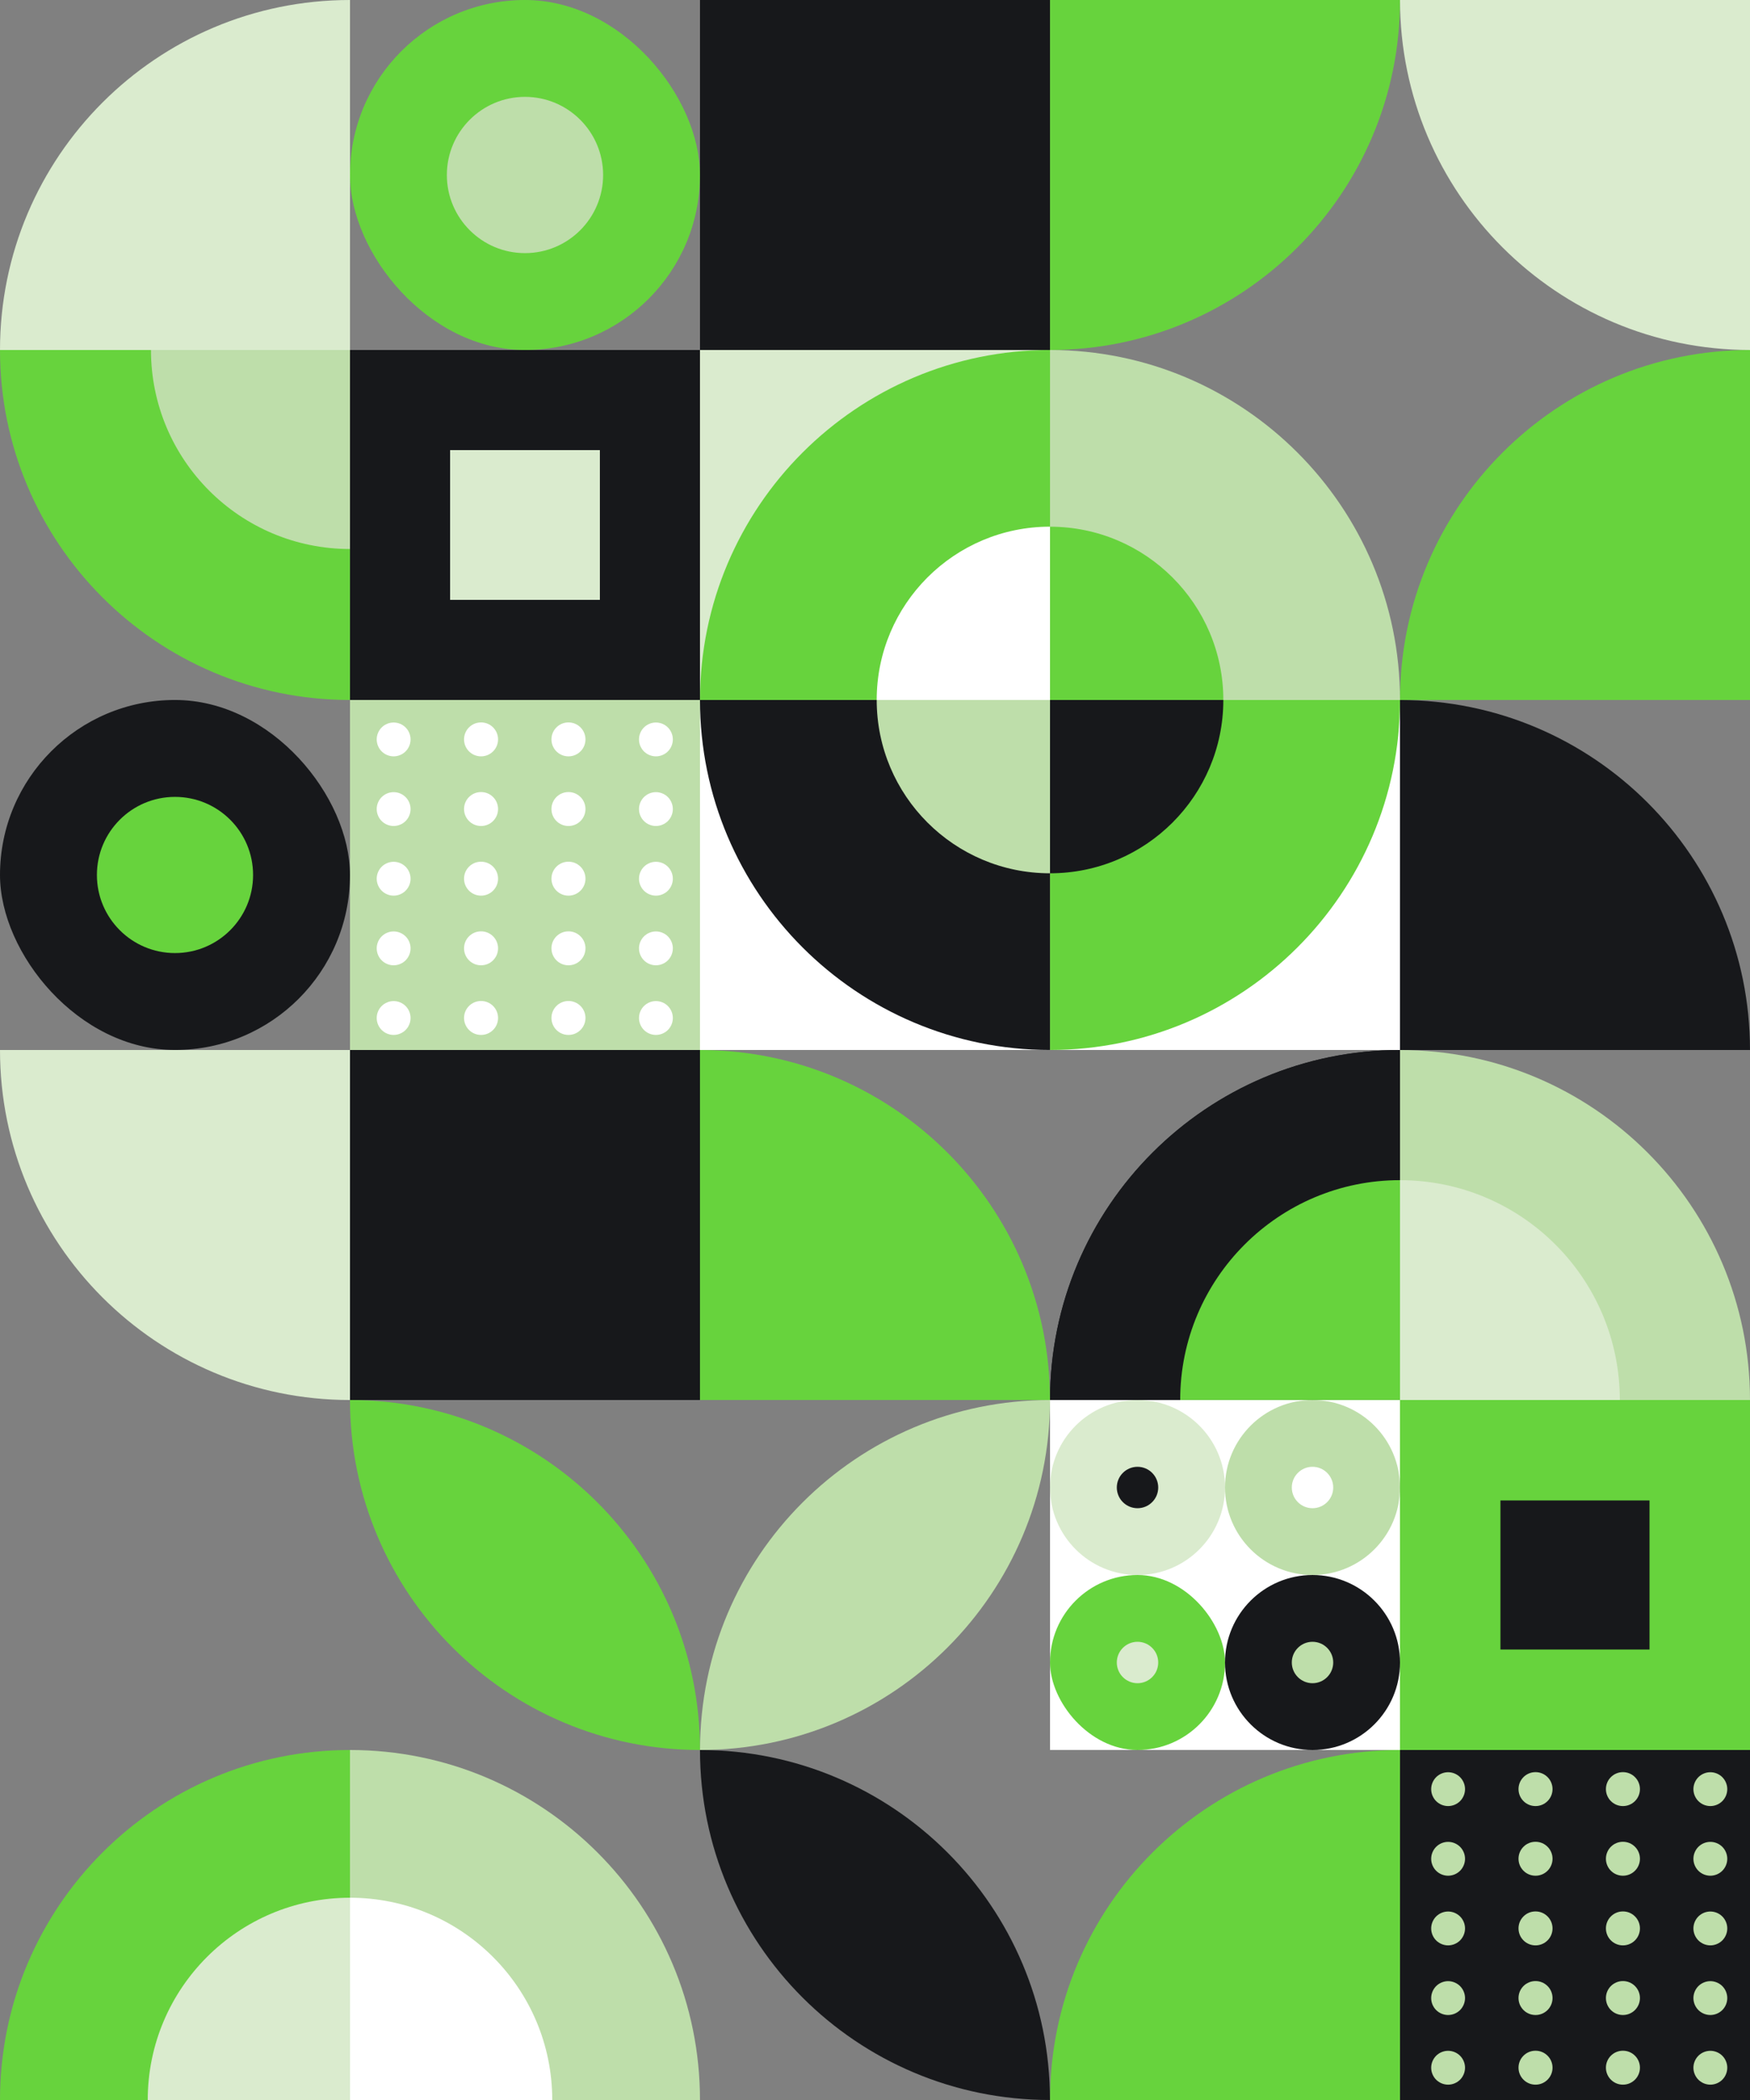 <?xml version="1.0" encoding="UTF-8"?>
<svg id="Layer_2" data-name="Layer 2" xmlns="http://www.w3.org/2000/svg" viewBox="0 0 416.61 499.93">
  <rect x="0" y="0" width="416.61" height="499.93" fill="#808080" stroke="none"/>
  <defs>
    <style>
      .cls-1 {
        fill: #bedeaa;
      }

      .cls-2 {
        fill: #fff;
      }

      .cls-3 {
        fill: #17181b;
      }

      .cls-4 {
        fill: #daebce;
      }

      .cls-5 {
        fill: #67d33d;
      }
    </style>
  </defs>
  <g id="Layer_1-2" data-name="Layer 1">
    <g>
      <rect class="cls-5" x="83.32" y="0" width="83.32" height="83.32" rx="41.66" ry="41.66"/>
      <path class="cls-1" d="M124.98,60.26h0c-10.27,0-18.6-8.33-18.6-18.6h0c0-10.27,8.33-18.6,18.6-18.6h0c10.27,0,18.6,8.33,18.6,18.6h0c0,10.27-8.33,18.6-18.6,18.6Z"/>
      <rect class="cls-3" x="166.64" width="83.32" height="83.32"/>
      <path class="cls-4" d="M83.32,83.32H0C0,37.3,37.3,0,83.32,0h0v83.32Z"/>
      <path class="cls-5" d="M249.97,0h83.32c0,45.99-37.34,83.32-83.32,83.32h0V0h0Z"/>
      <path class="cls-4" d="M333.29,0h83.32v83.32h0C370.62,83.32,333.29,45.99,333.29,0h0Z"/>
      <path class="cls-5" d="M83.32,166.64h0C37.3,166.64,0,129.34,0,83.32h0s83.32,0,83.32,0v83.32Z"/>
      <path class="cls-1" d="M83.32,130.7h0c-26.17,0-47.38-21.21-47.38-47.38h0s47.38,0,47.38,0v47.38Z"/>
      <rect class="cls-3" x="83.32" y="83.32" width="83.32" height="83.32"/>
      <rect class="cls-4" x="107.15" y="107.15" width="35.66" height="35.66"/>
      <rect class="cls-4" x="166.64" y="83.32" width="83.32" height="83.32"/>
      <path class="cls-5" d="M249.97,83.32h0v83.32h-83.32c0-45.99,37.34-83.32,83.32-83.32Z"/>
      <path class="cls-5" d="M416.61,83.32h0v83.32h-83.32c0-45.99,37.34-83.32,83.32-83.32Z"/>
      <path class="cls-1" d="M249.97,83.32h0c45.99,0,83.32,37.34,83.32,83.32h-83.32v-83.32h0Z"/>
      <rect class="cls-1" x="83.32" y="166.64" width="83.32" height="83.32"/>
      <rect class="cls-2" x="166.64" y="166.64" width="83.32" height="83.32"/>
      <rect class="cls-3" x="0" y="166.64" width="83.32" height="83.32" rx="41.66" ry="41.66"/>
      <path class="cls-5" d="M41.66,226.89h0c-10.27,0-18.59-8.32-18.59-18.59h0c0-10.27,8.32-18.59,18.59-18.59h0c10.27,0,18.59,8.32,18.59,18.59h0c0,10.27-8.32,18.59-18.59,18.59Z"/>
      <rect class="cls-2" x="249.97" y="166.64" width="83.32" height="83.32"/>
      <path class="cls-3" d="M166.64,166.64h83.32v83.32h0c-45.99,0-83.32-37.34-83.32-83.32h0Z"/>
      <path class="cls-5" d="M249.97,166.64h83.32c0,45.99-37.34,83.32-83.32,83.32h0v-83.32h0Z"/>
      <path class="cls-2" d="M249.97,166.64h-41.26c0-22.78,18.47-41.26,41.26-41.26h0v41.26Z"/>
      <path class="cls-5" d="M249.97,125.39h0c22.77,0,41.26,18.49,41.26,41.26h-41.26v-41.26h0Z"/>
      <path class="cls-1" d="M249.97,207.9h0c-22.78,0-41.26-18.47-41.26-41.26h41.26v41.26Z"/>
      <path class="cls-3" d="M249.97,207.9h0v-41.26h41.26c0,22.78-18.47,41.26-41.26,41.26Z"/>
      <path class="cls-3" d="M416.61,249.97h-83.32v-83.32h0c46.02,0,83.32,37.3,83.32,83.32h0Z"/>
      <path class="cls-4" d="M83.32,333.29h0C37.3,333.29,0,295.98,0,249.97h0s83.32,0,83.32,0v83.32Z"/>
      <rect class="cls-3" x="83.32" y="249.97" width="83.32" height="83.32"/>
      <polygon class="cls-3" points="166.64 333.29 83.32 333.29 166.64 249.97 166.64 333.29"/>
      <path class="cls-5" d="M166.64,249.97h0c45.99,0,83.32,37.34,83.32,83.32h-83.32v-83.32h0Z"/>
      <path class="cls-1" d="M416.61,333.29h-83.32v-83.32h0c46.02,0,83.32,37.3,83.32,83.32h0Z"/>
      <path class="cls-3" d="M333.29,249.97h0v83.32h-83.32c0-45.99,37.34-83.32,83.32-83.32Z"/>
      <path class="cls-3" d="M333.29,249.97h0v83.32h-83.32c0-45.99,37.34-83.32,83.32-83.32Z"/>
      <path class="cls-4" d="M385.62,333.29h-52.33v-52.33h0c28.9,0,52.33,23.43,52.33,52.33h0Z"/>
      <path class="cls-5" d="M333.29,280.95h0v52.33h-52.33c0-28.88,23.45-52.33,52.33-52.33Z"/>
      <path class="cls-5" d="M83.32,416.61h0c-46.02,0-83.32,37.3-83.32,83.32h83.32v-83.32Z"/>
      <path class="cls-1" d="M83.32,416.61h0v83.32h83.32c0-46.02-37.3-83.32-83.32-83.32Z"/>
      <path class="cls-4" d="M83.32,451.78h0c-26.59,0-48.15,21.56-48.15,48.15h48.15v-48.15Z"/>
      <path class="cls-2" d="M83.32,451.78h0v48.15h48.15c0-26.59-21.56-48.15-48.15-48.15Z"/>
      <path class="cls-3" d="M166.64,416.61h0c0,46.02,37.3,83.32,83.32,83.32h0c0-46.02-37.3-83.32-83.32-83.32Z"/>
      <rect class="cls-3" x="333.29" y="416.61" width="83.32" height="83.32"/>
      <path class="cls-5" d="M333.29,416.61h0c-46.02,0-83.32,37.3-83.32,83.32h83.32v-83.32Z"/>
      <path class="cls-5" d="M83.32,333.29h0c0,46.02,37.3,83.32,83.32,83.32h0c0-46.02-37.3-83.32-83.32-83.32Z"/>
      <path class="cls-1" d="M249.97,333.29h0c-46.02,0-83.32,37.3-83.32,83.32h0s0,0,0,0c46.02,0,83.32-37.3,83.32-83.32h0Z"/>
      <rect class="cls-2" x="249.97" y="333.29" width="83.32" height="83.32"/>
      <path class="cls-1" d="M312.46,333.29h0c-11.5,0-20.83,9.33-20.83,20.83h0c0,11.5,9.33,20.83,20.83,20.83h0c11.5,0,20.83-9.33,20.83-20.83h0c0-11.5-9.33-20.83-20.83-20.83Z"/>
      <path class="cls-2" d="M312.46,349.19h0c-2.72,0-4.93,2.21-4.93,4.93h0c0,2.72,2.21,4.93,4.93,4.93h0c2.72,0,4.93-2.21,4.93-4.93h0c0-2.72-2.21-4.93-4.93-4.93Z"/>
      <path class="cls-4" d="M270.8,333.29h0c-11.5,0-20.83,9.33-20.83,20.83h0c0,11.5,9.33,20.83,20.83,20.83h0c11.5,0,20.83-9.33,20.83-20.83h0c0-11.5-9.33-20.83-20.83-20.83Z"/>
      <path class="cls-3" d="M270.8,349.19h0c-2.72,0-4.93,2.21-4.93,4.93h0c0,2.72,2.21,4.93,4.93,4.93h0c2.72,0,4.93-2.21,4.93-4.93h0c0-2.72-2.21-4.93-4.93-4.93Z"/>
      <path class="cls-3" d="M312.46,374.95h0c-11.5,0-20.83,9.33-20.83,20.83h0c0,11.5,9.33,20.83,20.83,20.83h0c11.5,0,20.83-9.33,20.83-20.83h0c0-11.5-9.33-20.83-20.83-20.83Z"/>
      <path class="cls-1" d="M312.46,390.85h0c-2.72,0-4.93,2.21-4.93,4.93h0c0,2.72,2.21,4.93,4.93,4.93h0c2.72,0,4.93-2.21,4.93-4.93h0c0-2.72-2.21-4.93-4.93-4.93Z"/>
      <rect class="cls-5" x="249.97" y="374.95" width="41.66" height="41.66" rx="20.83" ry="20.83"/>
      <path class="cls-4" d="M270.8,390.85h0c-2.72,0-4.93,2.21-4.93,4.93h0c0,2.72,2.21,4.93,4.93,4.93h0c2.72,0,4.93-2.21,4.93-4.93h0c0-2.72-2.21-4.93-4.93-4.93Z"/>
      <rect class="cls-5" x="333.29" y="333.29" width="83.32" height="83.32"/>
      <rect class="cls-3" x="357.2" y="357.2" width="35.49" height="35.49"/>
      <path class="cls-1" d="M344.74,446.54c1.06,0,2.1-.43,2.85-1.18.75-.75,1.18-1.79,1.18-2.85s-.43-2.1-1.18-2.85c-.75-.75-1.79-1.18-2.85-1.18s-2.1.43-2.85,1.18c-.75.75-1.18,1.79-1.18,2.85s.43,2.1,1.18,2.85c.75.75,1.79,1.18,2.85,1.18"/>
      <path class="cls-1" d="M386.35,446.54h.02c2.23,0,4.04-1.81,4.04-4.04s-1.81-4.04-4.04-4.04h-.02c-2.23,0-4.04,1.81-4.04,4.04s1.81,4.04,4.04,4.04Z"/>
      <path class="cls-1" d="M365.54,446.54h.02c2.23,0,4.04-1.81,4.04-4.04s-1.81-4.04-4.04-4.04h-.02c-2.23,0-4.04,1.81-4.04,4.04s1.81,4.04,4.04,4.04Z"/>
      <path class="cls-1" d="M407.17,446.54c1.06,0,2.1-.43,2.85-1.18.75-.75,1.18-1.79,1.18-2.85s-.43-2.1-1.18-2.85c-.75-.75-1.79-1.18-2.85-1.18s-2.1.43-2.85,1.18c-.75.75-1.18,1.79-1.18,2.85s.43,2.1,1.18,2.85c.75.75,1.79,1.18,2.85,1.18"/>
      <path class="cls-1" d="M344.74,429.96c1.06,0,2.1-.43,2.85-1.18s1.18-1.79,1.18-2.85-.43-2.1-1.18-2.85c-.75-.75-1.79-1.18-2.85-1.18s-2.1.43-2.85,1.18c-.75.75-1.18,1.79-1.18,2.85s.43,2.1,1.18,2.85c.75.75,1.79,1.18,2.85,1.18"/>
      <path class="cls-1" d="M386.35,429.96h.02c2.23,0,4.04-1.81,4.04-4.04s-1.81-4.04-4.04-4.04h-.02c-2.23,0-4.04,1.81-4.04,4.04s1.81,4.04,4.04,4.04Z"/>
      <path class="cls-1" d="M365.54,429.96h.02c2.23,0,4.04-1.81,4.04-4.04s-1.81-4.04-4.04-4.04h-.02c-2.23,0-4.04,1.81-4.04,4.04s1.81,4.04,4.04,4.04Z"/>
      <path class="cls-1" d="M407.17,429.96c1.06,0,2.1-.43,2.85-1.18.75-.75,1.18-1.79,1.18-2.85s-.43-2.1-1.18-2.85c-.75-.75-1.79-1.18-2.85-1.18s-2.1.43-2.85,1.18c-.75.75-1.18,1.79-1.18,2.85s.43,2.1,1.18,2.85c.75.75,1.79,1.18,2.85,1.18"/>
      <path class="cls-1" d="M344.74,463.12c1.06,0,2.1-.43,2.85-1.18.75-.75,1.18-1.79,1.18-2.85s-.43-2.1-1.18-2.85c-.75-.75-1.79-1.18-2.85-1.18s-2.1.43-2.85,1.18c-.75.75-1.18,1.79-1.18,2.85s.43,2.1,1.18,2.85c.75.75,1.79,1.18,2.85,1.18"/>
      <path class="cls-1" d="M386.35,463.12h.02c2.23,0,4.04-1.81,4.04-4.04s-1.81-4.04-4.04-4.04h-.02c-2.23,0-4.04,1.81-4.04,4.04s1.81,4.04,4.04,4.04Z"/>
      <path class="cls-1" d="M365.54,463.12h.02c2.23,0,4.04-1.81,4.04-4.04s-1.81-4.04-4.04-4.04h-.02c-2.23,0-4.04,1.81-4.04,4.04s1.81,4.04,4.04,4.04Z"/>
      <path class="cls-1" d="M407.17,463.12c1.06,0,2.1-.43,2.85-1.18.75-.75,1.18-1.79,1.18-2.85s-.43-2.1-1.18-2.85-1.79-1.18-2.85-1.18-2.1.43-2.85,1.18c-.75.75-1.18,1.79-1.18,2.85s.43,2.1,1.18,2.85c.75.75,1.79,1.18,2.85,1.18"/>
      <path class="cls-1" d="M344.74,479.7c1.06,0,2.1-.43,2.85-1.18.75-.75,1.18-1.79,1.18-2.85s-.43-2.1-1.18-2.85c-.75-.75-1.79-1.18-2.85-1.18s-2.1.43-2.85,1.18c-.75.75-1.18,1.79-1.18,2.85s.43,2.1,1.18,2.85c.75.75,1.79,1.18,2.85,1.18"/>
      <path class="cls-1" d="M386.35,479.7h.02c2.23,0,4.04-1.81,4.04-4.04s-1.81-4.04-4.04-4.04h-.02c-2.23,0-4.04,1.81-4.04,4.04s1.81,4.04,4.04,4.04Z"/>
      <path class="cls-1" d="M365.54,479.7h.02c2.23,0,4.04-1.81,4.04-4.04s-1.81-4.04-4.04-4.04h-.02c-2.23,0-4.04,1.81-4.04,4.04s1.81,4.04,4.04,4.04Z"/>
      <path class="cls-1" d="M407.17,479.7c1.06,0,2.1-.43,2.85-1.18.75-.75,1.18-1.79,1.18-2.85s-.43-2.1-1.18-2.85c-.75-.75-1.79-1.18-2.85-1.18s-2.1.43-2.85,1.18-1.18,1.79-1.18,2.85.43,2.1,1.18,2.85,1.79,1.18,2.85,1.18"/>
      <path class="cls-1" d="M344.74,496.28c1.06,0,2.1-.43,2.85-1.18.75-.75,1.18-1.79,1.18-2.85s-.43-2.1-1.18-2.85c-.75-.75-1.79-1.18-2.85-1.18s-2.1.43-2.85,1.18c-.75.75-1.18,1.79-1.18,2.85s.43,2.1,1.18,2.85c.75.75,1.79,1.18,2.85,1.18"/>
      <path class="cls-1" d="M386.35,496.28h.02c2.23,0,4.04-1.81,4.04-4.04s-1.81-4.04-4.04-4.04h-.02c-2.23,0-4.04,1.81-4.04,4.04s1.81,4.04,4.04,4.04Z"/>
      <path class="cls-1" d="M365.54,496.28h.02c2.23,0,4.04-1.81,4.04-4.04s-1.81-4.04-4.04-4.04h-.02c-2.23,0-4.04,1.81-4.04,4.04s1.81,4.04,4.04,4.04Z"/>
      <path class="cls-1" d="M407.17,496.28c1.06,0,2.1-.43,2.85-1.18.75-.75,1.18-1.79,1.18-2.85s-.43-2.1-1.18-2.85c-.75-.75-1.79-1.18-2.85-1.18s-2.1.43-2.85,1.18c-.75.75-1.18,1.79-1.18,2.85s.43,2.1,1.18,2.85c.75.75,1.79,1.18,2.85,1.18"/>
      <path class="cls-2" d="M93.71,196.64c1.06,0,2.1-.43,2.85-1.18.75-.75,1.18-1.79,1.18-2.85s-.43-2.1-1.18-2.85c-.75-.75-1.79-1.18-2.85-1.18s-2.1.43-2.85,1.18c-.75.75-1.18,1.79-1.18,2.85s.43,2.1,1.18,2.85c.75.75,1.79,1.18,2.85,1.18"/>
      <path class="cls-2" d="M135.32,196.64h.02c2.23,0,4.04-1.81,4.04-4.04s-1.81-4.04-4.04-4.04h-.02c-2.23,0-4.04,1.81-4.04,4.04s1.81,4.04,4.04,4.04Z"/>
      <path class="cls-2" d="M114.51,196.64h.02c2.23,0,4.04-1.81,4.04-4.04s-1.81-4.04-4.04-4.04h-.02c-2.23,0-4.04,1.81-4.04,4.04s1.81,4.04,4.04,4.04Z"/>
      <path class="cls-2" d="M156.15,196.64c1.06,0,2.1-.43,2.85-1.18.75-.75,1.18-1.79,1.18-2.85s-.43-2.1-1.18-2.85c-.75-.75-1.79-1.18-2.85-1.18s-2.1.43-2.85,1.18c-.75.75-1.18,1.79-1.18,2.85s.43,2.1,1.18,2.85c.75.75,1.79,1.18,2.85,1.18"/>
      <path class="cls-2" d="M93.71,180.06c1.06,0,2.1-.43,2.85-1.18s1.18-1.79,1.18-2.85-.43-2.1-1.18-2.85c-.75-.75-1.79-1.18-2.85-1.18s-2.1.43-2.85,1.18c-.75.75-1.18,1.79-1.18,2.85s.43,2.1,1.18,2.85c.75.75,1.79,1.18,2.85,1.18"/>
      <path class="cls-2" d="M135.32,180.06h.02c2.23,0,4.04-1.81,4.04-4.04s-1.81-4.04-4.04-4.04h-.02c-2.23,0-4.04,1.81-4.04,4.04s1.81,4.04,4.04,4.04Z"/>
      <path class="cls-2" d="M114.51,180.06h.02c2.23,0,4.04-1.81,4.04-4.04s-1.81-4.04-4.04-4.04h-.02c-2.23,0-4.04,1.81-4.04,4.04s1.81,4.04,4.04,4.04Z"/>
      <path class="cls-2" d="M156.15,180.06c1.06,0,2.1-.43,2.85-1.18.75-.75,1.18-1.79,1.18-2.85s-.43-2.1-1.18-2.85c-.75-.75-1.79-1.18-2.85-1.18s-2.1.43-2.85,1.18-1.18,1.79-1.18,2.85.43,2.1,1.18,2.85c.75.75,1.79,1.18,2.85,1.18"/>
      <path class="cls-2" d="M93.71,213.22c1.06,0,2.1-.43,2.85-1.18.75-.75,1.18-1.79,1.18-2.85s-.43-2.1-1.18-2.85c-.75-.75-1.79-1.18-2.85-1.18s-2.1.43-2.85,1.18c-.75.75-1.18,1.79-1.18,2.85s.43,2.1,1.18,2.85c.75.75,1.79,1.18,2.85,1.18"/>
      <path class="cls-2" d="M135.32,213.22h.02c2.23,0,4.04-1.81,4.04-4.04s-1.81-4.04-4.04-4.04h-.02c-2.23,0-4.04,1.81-4.04,4.04s1.81,4.04,4.04,4.04Z"/>
      <path class="cls-2" d="M114.51,213.22h.02c2.23,0,4.04-1.81,4.04-4.04s-1.81-4.04-4.04-4.04h-.02c-2.23,0-4.04,1.81-4.04,4.04s1.81,4.04,4.04,4.04Z"/>
      <path class="cls-2" d="M156.15,213.22c1.06,0,2.1-.43,2.85-1.18.75-.75,1.18-1.79,1.18-2.85s-.43-2.1-1.18-2.85c-.75-.75-1.79-1.18-2.85-1.18s-2.1.43-2.85,1.18c-.75.75-1.18,1.79-1.18,2.85s.43,2.1,1.18,2.85c.75.75,1.79,1.18,2.85,1.18"/>
      <path class="cls-2" d="M93.71,229.8c1.06,0,2.1-.43,2.85-1.18.75-.75,1.18-1.79,1.18-2.85s-.43-2.1-1.18-2.85c-.75-.75-1.79-1.18-2.85-1.18s-2.1.43-2.85,1.18c-.75.75-1.18,1.79-1.18,2.85s.43,2.1,1.18,2.85c.75.75,1.79,1.18,2.85,1.18"/>
      <path class="cls-2" d="M135.32,229.8h.02c2.23,0,4.04-1.81,4.04-4.04s-1.81-4.04-4.04-4.04h-.02c-2.23,0-4.04,1.81-4.04,4.04s1.81,4.04,4.04,4.04Z"/>
      <path class="cls-2" d="M114.51,229.8h.02c2.23,0,4.04-1.81,4.04-4.04s-1.81-4.04-4.04-4.04h-.02c-2.23,0-4.04,1.81-4.04,4.04s1.81,4.04,4.04,4.04Z"/>
      <path class="cls-2" d="M156.15,229.8c1.06,0,2.1-.43,2.85-1.18.75-.75,1.18-1.79,1.18-2.85s-.43-2.1-1.18-2.85c-.75-.75-1.79-1.18-2.85-1.18s-2.1.43-2.85,1.18-1.18,1.79-1.18,2.85.43,2.1,1.18,2.85,1.79,1.18,2.85,1.18"/>
      <path class="cls-2" d="M93.71,246.38c1.06,0,2.1-.43,2.85-1.18.75-.75,1.18-1.79,1.18-2.85s-.43-2.1-1.18-2.85c-.75-.75-1.79-1.18-2.85-1.18s-2.1.43-2.85,1.18c-.75.75-1.18,1.79-1.18,2.85s.43,2.1,1.18,2.85c.75.75,1.79,1.18,2.85,1.18"/>
      <path class="cls-2" d="M135.32,246.38h.02c2.23,0,4.04-1.81,4.04-4.04s-1.81-4.04-4.04-4.04h-.02c-2.23,0-4.04,1.81-4.04,4.04s1.81,4.04,4.04,4.04Z"/>
      <path class="cls-2" d="M114.51,246.38h.02c2.23,0,4.04-1.81,4.04-4.04s-1.81-4.04-4.04-4.04h-.02c-2.23,0-4.04,1.81-4.04,4.04s1.81,4.04,4.04,4.04Z"/>
      <path class="cls-2" d="M156.15,246.38c1.06,0,2.1-.43,2.85-1.18.75-.75,1.18-1.79,1.18-2.85s-.43-2.1-1.18-2.85c-.75-.75-1.79-1.18-2.85-1.18s-2.1.43-2.85,1.18c-.75.75-1.18,1.79-1.18,2.85s.43,2.1,1.18,2.85c.75.75,1.79,1.18,2.85,1.18"/>
    </g>
  </g>
</svg>
